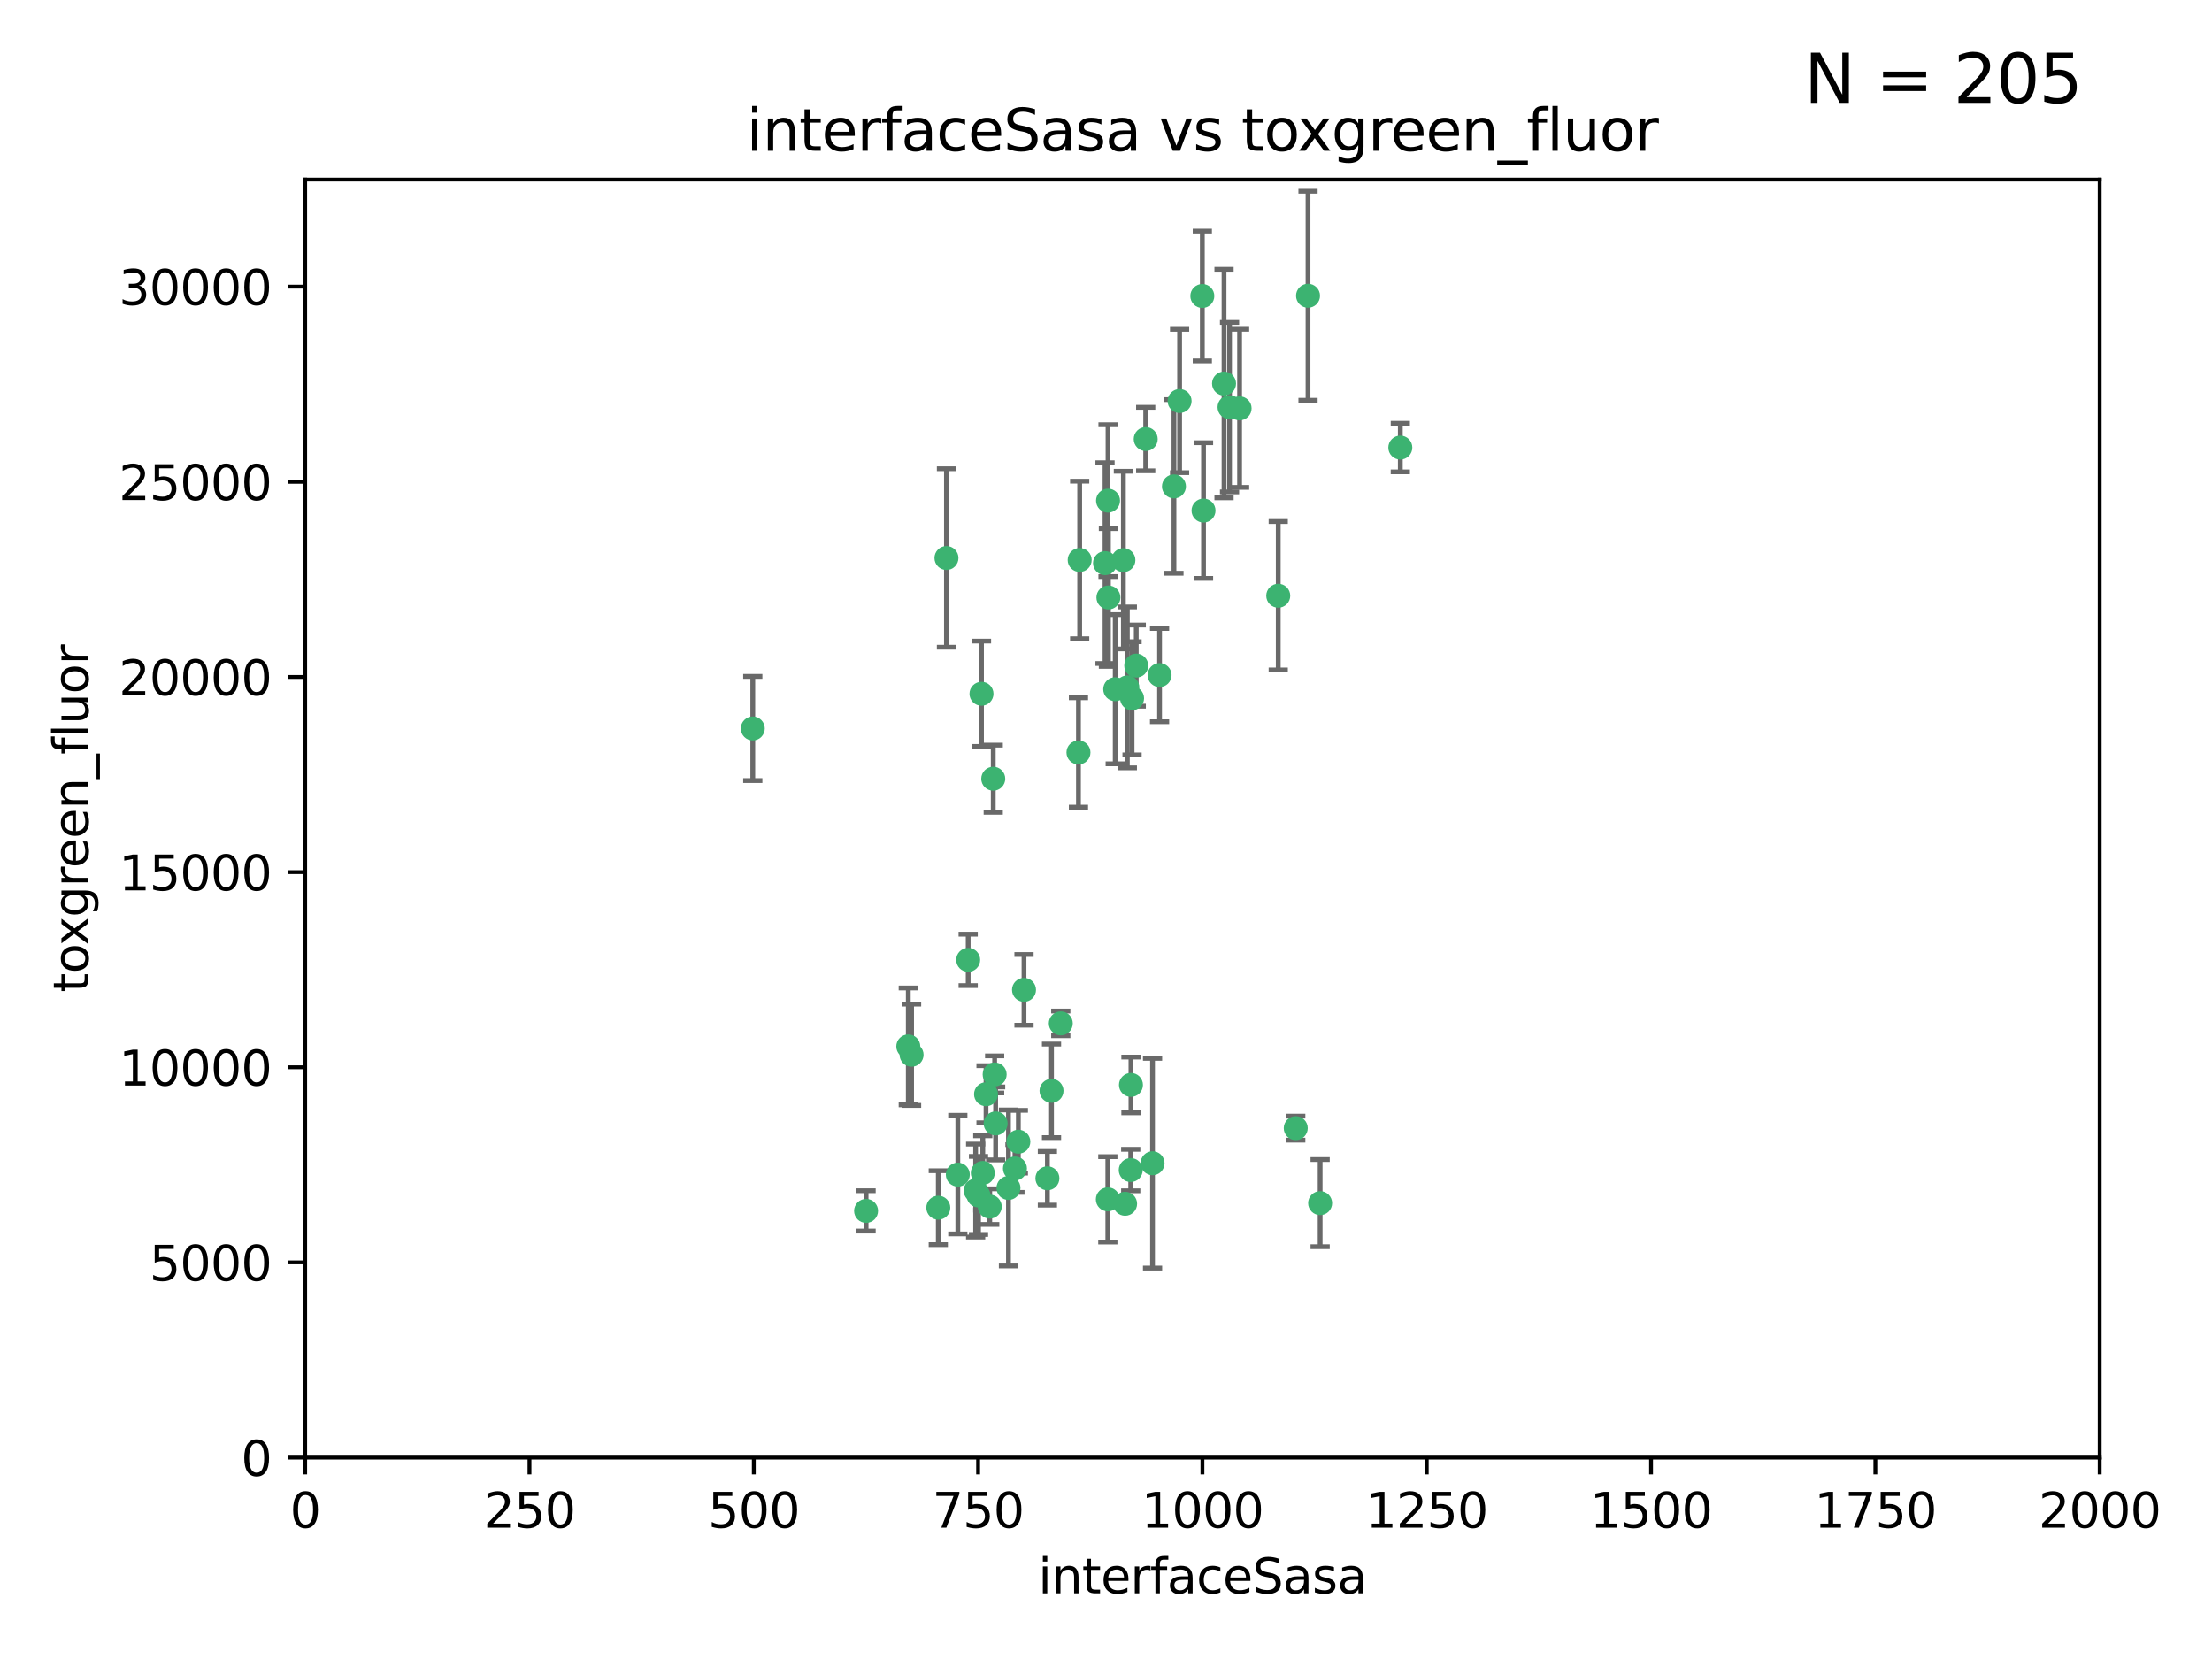 <?xml version="1.0" encoding="utf-8" standalone="no"?>
<!DOCTYPE svg PUBLIC "-//W3C//DTD SVG 1.1//EN"
  "http://www.w3.org/Graphics/SVG/1.1/DTD/svg11.dtd">
<svg xmlns:xlink="http://www.w3.org/1999/xlink" width="460.8pt" height="345.6pt" viewBox="0 0 460.8 345.6" xmlns="http://www.w3.org/2000/svg" version="1.1">
 <defs>
  <style type="text/css">*{stroke-linejoin: round; stroke-linecap: butt}</style>
 </defs>
 <g id="figure_1">
  <g id="patch_1">
   <path d="M 0 345.6 
L 460.8 345.6 
L 460.8 0 
L 0 0 
z
" style="fill: #ffffff"/>
  </g>
  <g id="axes_1">
   <g id="patch_2">
    <path d="M 63.571 303.64 
L 437.4 303.64 
L 437.4 37.411 
L 63.571 37.411 
z
" style="fill: #ffffff"/>
   </g>
   <g id="PathCollection_1">
    <defs>
     <path id="m109d648f30" d="M 0 1.118 
C 0.297 1.118 0.581 1 0.791 0.791 
C 1 0.581 1.118 0.297 1.118 0 
C 1.118 -0.297 1 -0.581 0.791 -0.791 
C 0.581 -1 0.297 -1.118 0 -1.118 
C -0.297 -1.118 -0.581 -1 -0.791 -0.791 
C -1 -0.581 -1.118 -0.297 -1.118 0 
C -1.118 0.297 -1 0.581 -0.791 0.791 
C -0.581 1 -0.297 1.118 0 1.118 
z
" style="stroke: #3cb371"/>
    </defs>
    <g clip-path="url(#p0782afa42f)">
     <use xlink:href="#m109d648f30" x="272.484" y="61.614" style="fill: #3cb371; stroke: #3cb371"/>
     <use xlink:href="#m109d648f30" x="266.28" y="124.1" style="fill: #3cb371; stroke: #3cb371"/>
     <use xlink:href="#m109d648f30" x="250.716" y="106.358" style="fill: #3cb371; stroke: #3cb371"/>
     <use xlink:href="#m109d648f30" x="254.987" y="79.9" style="fill: #3cb371; stroke: #3cb371"/>
     <use xlink:href="#m109d648f30" x="258.229" y="85.062" style="fill: #3cb371; stroke: #3cb371"/>
     <use xlink:href="#m109d648f30" x="241.557" y="140.634" style="fill: #3cb371; stroke: #3cb371"/>
     <use xlink:href="#m109d648f30" x="230.194" y="117.306" style="fill: #3cb371; stroke: #3cb371"/>
     <use xlink:href="#m109d648f30" x="244.553" y="101.33" style="fill: #3cb371; stroke: #3cb371"/>
     <use xlink:href="#m109d648f30" x="232.318" y="143.574" style="fill: #3cb371; stroke: #3cb371"/>
     <use xlink:href="#m109d648f30" x="256.134" y="84.817" style="fill: #3cb371; stroke: #3cb371"/>
     <use xlink:href="#m109d648f30" x="234.02" y="116.682" style="fill: #3cb371; stroke: #3cb371"/>
     <use xlink:href="#m109d648f30" x="238.669" y="91.463" style="fill: #3cb371; stroke: #3cb371"/>
     <use xlink:href="#m109d648f30" x="245.731" y="83.54" style="fill: #3cb371; stroke: #3cb371"/>
     <use xlink:href="#m109d648f30" x="269.927" y="235.012" style="fill: #3cb371; stroke: #3cb371"/>
     <use xlink:href="#m109d648f30" x="240.095" y="242.324" style="fill: #3cb371; stroke: #3cb371"/>
     <use xlink:href="#m109d648f30" x="291.711" y="93.237" style="fill: #3cb371; stroke: #3cb371"/>
     <use xlink:href="#m109d648f30" x="224.916" y="116.65" style="fill: #3cb371; stroke: #3cb371"/>
     <use xlink:href="#m109d648f30" x="250.465" y="61.664" style="fill: #3cb371; stroke: #3cb371"/>
     <use xlink:href="#m109d648f30" x="204.462" y="144.527" style="fill: #3cb371; stroke: #3cb371"/>
     <use xlink:href="#m109d648f30" x="201.688" y="199.958" style="fill: #3cb371; stroke: #3cb371"/>
     <use xlink:href="#m109d648f30" x="204.731" y="244.349" style="fill: #3cb371; stroke: #3cb371"/>
     <use xlink:href="#m109d648f30" x="230.822" y="104.293" style="fill: #3cb371; stroke: #3cb371"/>
     <use xlink:href="#m109d648f30" x="224.662" y="156.754" style="fill: #3cb371; stroke: #3cb371"/>
     <use xlink:href="#m109d648f30" x="275.007" y="250.635" style="fill: #3cb371; stroke: #3cb371"/>
     <use xlink:href="#m109d648f30" x="236.699" y="138.657" style="fill: #3cb371; stroke: #3cb371"/>
     <use xlink:href="#m109d648f30" x="230.901" y="124.464" style="fill: #3cb371; stroke: #3cb371"/>
     <use xlink:href="#m109d648f30" x="234.375" y="250.767" style="fill: #3cb371; stroke: #3cb371"/>
     <use xlink:href="#m109d648f30" x="212.14" y="237.838" style="fill: #3cb371; stroke: #3cb371"/>
     <use xlink:href="#m109d648f30" x="206.91" y="162.223" style="fill: #3cb371; stroke: #3cb371"/>
     <use xlink:href="#m109d648f30" x="235.596" y="226.007" style="fill: #3cb371; stroke: #3cb371"/>
     <use xlink:href="#m109d648f30" x="230.779" y="249.848" style="fill: #3cb371; stroke: #3cb371"/>
     <use xlink:href="#m109d648f30" x="210.08" y="247.472" style="fill: #3cb371; stroke: #3cb371"/>
     <use xlink:href="#m109d648f30" x="203.841" y="249.032" style="fill: #3cb371; stroke: #3cb371"/>
     <use xlink:href="#m109d648f30" x="189.211" y="217.987" style="fill: #3cb371; stroke: #3cb371"/>
     <use xlink:href="#m109d648f30" x="203.241" y="248.016" style="fill: #3cb371; stroke: #3cb371"/>
     <use xlink:href="#m109d648f30" x="219.05" y="227.238" style="fill: #3cb371; stroke: #3cb371"/>
     <use xlink:href="#m109d648f30" x="195.462" y="251.584" style="fill: #3cb371; stroke: #3cb371"/>
     <use xlink:href="#m109d648f30" x="206.181" y="251.36" style="fill: #3cb371; stroke: #3cb371"/>
     <use xlink:href="#m109d648f30" x="220.981" y="213.19" style="fill: #3cb371; stroke: #3cb371"/>
     <use xlink:href="#m109d648f30" x="213.318" y="206.203" style="fill: #3cb371; stroke: #3cb371"/>
     <use xlink:href="#m109d648f30" x="235.826" y="145.468" style="fill: #3cb371; stroke: #3cb371"/>
     <use xlink:href="#m109d648f30" x="218.192" y="245.459" style="fill: #3cb371; stroke: #3cb371"/>
     <use xlink:href="#m109d648f30" x="189.899" y="219.726" style="fill: #3cb371; stroke: #3cb371"/>
     <use xlink:href="#m109d648f30" x="180.421" y="252.249" style="fill: #3cb371; stroke: #3cb371"/>
     <use xlink:href="#m109d648f30" x="205.407" y="227.947" style="fill: #3cb371; stroke: #3cb371"/>
     <use xlink:href="#m109d648f30" x="234.846" y="143.2" style="fill: #3cb371; stroke: #3cb371"/>
     <use xlink:href="#m109d648f30" x="197.163" y="116.24" style="fill: #3cb371; stroke: #3cb371"/>
     <use xlink:href="#m109d648f30" x="211.432" y="243.416" style="fill: #3cb371; stroke: #3cb371"/>
     <use xlink:href="#m109d648f30" x="199.529" y="244.691" style="fill: #3cb371; stroke: #3cb371"/>
     <use xlink:href="#m109d648f30" x="235.549" y="243.742" style="fill: #3cb371; stroke: #3cb371"/>
     <use xlink:href="#m109d648f30" x="207.406" y="234.031" style="fill: #3cb371; stroke: #3cb371"/>
     <use xlink:href="#m109d648f30" x="207.202" y="223.827" style="fill: #3cb371; stroke: #3cb371"/>
     <use xlink:href="#m109d648f30" x="156.817" y="151.755" style="fill: #3cb371; stroke: #3cb371"/>
    </g>
   </g>
   <g id="matplotlib.axis_1">
    <g id="xtick_1">
     <g id="line2d_1">
      <defs>
       <path id="mf48be764f0" d="M 0 0 
L 0 3.5 
" style="stroke: #000000; stroke-width: 0.8"/>
      </defs>
      <g>
       <use xlink:href="#mf48be764f0" x="63.571" y="303.64" style="stroke: #000000; stroke-width: 0.8"/>
      </g>
     </g>
     <g id="text_1">
      <!-- 0 -->
      <g transform="translate(60.39 318.238)scale(0.1 -0.1)">
       <defs>
        <path id="DejaVuSans-30" d="M 2034 4250 
Q 1547 4250 1301 3770 
Q 1056 3291 1056 2328 
Q 1056 1369 1301 889 
Q 1547 409 2034 409 
Q 2525 409 2770 889 
Q 3016 1369 3016 2328 
Q 3016 3291 2770 3770 
Q 2525 4250 2034 4250 
z
M 2034 4750 
Q 2819 4750 3233 4129 
Q 3647 3509 3647 2328 
Q 3647 1150 3233 529 
Q 2819 -91 2034 -91 
Q 1250 -91 836 529 
Q 422 1150 422 2328 
Q 422 3509 836 4129 
Q 1250 4750 2034 4750 
z
" transform="scale(0.016)"/>
       </defs>
       <use xlink:href="#DejaVuSans-30"/>
      </g>
     </g>
    </g>
    <g id="xtick_2">
     <g id="line2d_2">
      <g>
       <use xlink:href="#mf48be764f0" x="110.3" y="303.64" style="stroke: #000000; stroke-width: 0.8"/>
      </g>
     </g>
     <g id="text_2">
      <!-- 250 -->
      <g transform="translate(100.756 318.238)scale(0.1 -0.1)">
       <defs>
        <path id="DejaVuSans-32" d="M 1228 531 
L 3431 531 
L 3431 0 
L 469 0 
L 469 531 
Q 828 903 1448 1529 
Q 2069 2156 2228 2338 
Q 2531 2678 2651 2914 
Q 2772 3150 2772 3378 
Q 2772 3750 2511 3984 
Q 2250 4219 1831 4219 
Q 1534 4219 1204 4116 
Q 875 4013 500 3803 
L 500 4441 
Q 881 4594 1212 4672 
Q 1544 4750 1819 4750 
Q 2544 4750 2975 4387 
Q 3406 4025 3406 3419 
Q 3406 3131 3298 2873 
Q 3191 2616 2906 2266 
Q 2828 2175 2409 1742 
Q 1991 1309 1228 531 
z
" transform="scale(0.016)"/>
        <path id="DejaVuSans-35" d="M 691 4666 
L 3169 4666 
L 3169 4134 
L 1269 4134 
L 1269 2991 
Q 1406 3038 1543 3061 
Q 1681 3084 1819 3084 
Q 2600 3084 3056 2656 
Q 3513 2228 3513 1497 
Q 3513 744 3044 326 
Q 2575 -91 1722 -91 
Q 1428 -91 1123 -41 
Q 819 9 494 109 
L 494 744 
Q 775 591 1075 516 
Q 1375 441 1709 441 
Q 2250 441 2565 725 
Q 2881 1009 2881 1497 
Q 2881 1984 2565 2268 
Q 2250 2553 1709 2553 
Q 1456 2553 1204 2497 
Q 953 2441 691 2322 
L 691 4666 
z
" transform="scale(0.016)"/>
       </defs>
       <use xlink:href="#DejaVuSans-32"/>
       <use xlink:href="#DejaVuSans-35" x="63.623"/>
       <use xlink:href="#DejaVuSans-30" x="127.246"/>
      </g>
     </g>
    </g>
    <g id="xtick_3">
     <g id="line2d_3">
      <g>
       <use xlink:href="#mf48be764f0" x="157.028" y="303.64" style="stroke: #000000; stroke-width: 0.8"/>
      </g>
     </g>
     <g id="text_3">
      <!-- 500 -->
      <g transform="translate(147.485 318.238)scale(0.1 -0.1)">
       <use xlink:href="#DejaVuSans-35"/>
       <use xlink:href="#DejaVuSans-30" x="63.623"/>
       <use xlink:href="#DejaVuSans-30" x="127.246"/>
      </g>
     </g>
    </g>
    <g id="xtick_4">
     <g id="line2d_4">
      <g>
       <use xlink:href="#mf48be764f0" x="203.757" y="303.64" style="stroke: #000000; stroke-width: 0.8"/>
      </g>
     </g>
     <g id="text_4">
      <!-- 750 -->
      <g transform="translate(194.213 318.238)scale(0.1 -0.1)">
       <defs>
        <path id="DejaVuSans-37" d="M 525 4666 
L 3525 4666 
L 3525 4397 
L 1831 0 
L 1172 0 
L 2766 4134 
L 525 4134 
L 525 4666 
z
" transform="scale(0.016)"/>
       </defs>
       <use xlink:href="#DejaVuSans-37"/>
       <use xlink:href="#DejaVuSans-35" x="63.623"/>
       <use xlink:href="#DejaVuSans-30" x="127.246"/>
      </g>
     </g>
    </g>
    <g id="xtick_5">
     <g id="line2d_5">
      <g>
       <use xlink:href="#mf48be764f0" x="250.486" y="303.64" style="stroke: #000000; stroke-width: 0.8"/>
      </g>
     </g>
     <g id="text_5">
      <!-- 1000 -->
      <g transform="translate(237.761 318.238)scale(0.1 -0.1)">
       <defs>
        <path id="DejaVuSans-31" d="M 794 531 
L 1825 531 
L 1825 4091 
L 703 3866 
L 703 4441 
L 1819 4666 
L 2450 4666 
L 2450 531 
L 3481 531 
L 3481 0 
L 794 0 
L 794 531 
z
" transform="scale(0.016)"/>
       </defs>
       <use xlink:href="#DejaVuSans-31"/>
       <use xlink:href="#DejaVuSans-30" x="63.623"/>
       <use xlink:href="#DejaVuSans-30" x="127.246"/>
       <use xlink:href="#DejaVuSans-30" x="190.869"/>
      </g>
     </g>
    </g>
    <g id="xtick_6">
     <g id="line2d_6">
      <g>
       <use xlink:href="#mf48be764f0" x="297.214" y="303.64" style="stroke: #000000; stroke-width: 0.8"/>
      </g>
     </g>
     <g id="text_6">
      <!-- 1250 -->
      <g transform="translate(284.489 318.238)scale(0.1 -0.1)">
       <use xlink:href="#DejaVuSans-31"/>
       <use xlink:href="#DejaVuSans-32" x="63.623"/>
       <use xlink:href="#DejaVuSans-35" x="127.246"/>
       <use xlink:href="#DejaVuSans-30" x="190.869"/>
      </g>
     </g>
    </g>
    <g id="xtick_7">
     <g id="line2d_7">
      <g>
       <use xlink:href="#mf48be764f0" x="343.943" y="303.64" style="stroke: #000000; stroke-width: 0.8"/>
      </g>
     </g>
     <g id="text_7">
      <!-- 1500 -->
      <g transform="translate(331.218 318.238)scale(0.1 -0.1)">
       <use xlink:href="#DejaVuSans-31"/>
       <use xlink:href="#DejaVuSans-35" x="63.623"/>
       <use xlink:href="#DejaVuSans-30" x="127.246"/>
       <use xlink:href="#DejaVuSans-30" x="190.869"/>
      </g>
     </g>
    </g>
    <g id="xtick_8">
     <g id="line2d_8">
      <g>
       <use xlink:href="#mf48be764f0" x="390.671" y="303.64" style="stroke: #000000; stroke-width: 0.8"/>
      </g>
     </g>
     <g id="text_8">
      <!-- 1750 -->
      <g transform="translate(377.946 318.238)scale(0.1 -0.1)">
       <use xlink:href="#DejaVuSans-31"/>
       <use xlink:href="#DejaVuSans-37" x="63.623"/>
       <use xlink:href="#DejaVuSans-35" x="127.246"/>
       <use xlink:href="#DejaVuSans-30" x="190.869"/>
      </g>
     </g>
    </g>
    <g id="xtick_9">
     <g id="line2d_9">
      <g>
       <use xlink:href="#mf48be764f0" x="437.4" y="303.64" style="stroke: #000000; stroke-width: 0.8"/>
      </g>
     </g>
     <g id="text_9">
      <!-- 2000 -->
      <g transform="translate(424.675 318.238)scale(0.1 -0.1)">
       <use xlink:href="#DejaVuSans-32"/>
       <use xlink:href="#DejaVuSans-30" x="63.623"/>
       <use xlink:href="#DejaVuSans-30" x="127.246"/>
       <use xlink:href="#DejaVuSans-30" x="190.869"/>
      </g>
     </g>
    </g>
    <g id="text_10">
     <!-- interfaceSasa -->
     <g transform="translate(216.279 331.917)scale(0.1 -0.1)">
      <defs>
       <path id="DejaVuSans-69" d="M 603 3500 
L 1178 3500 
L 1178 0 
L 603 0 
L 603 3500 
z
M 603 4863 
L 1178 4863 
L 1178 4134 
L 603 4134 
L 603 4863 
z
" transform="scale(0.016)"/>
       <path id="DejaVuSans-6e" d="M 3513 2113 
L 3513 0 
L 2938 0 
L 2938 2094 
Q 2938 2591 2744 2837 
Q 2550 3084 2163 3084 
Q 1697 3084 1428 2787 
Q 1159 2491 1159 1978 
L 1159 0 
L 581 0 
L 581 3500 
L 1159 3500 
L 1159 2956 
Q 1366 3272 1645 3428 
Q 1925 3584 2291 3584 
Q 2894 3584 3203 3211 
Q 3513 2838 3513 2113 
z
" transform="scale(0.016)"/>
       <path id="DejaVuSans-74" d="M 1172 4494 
L 1172 3500 
L 2356 3500 
L 2356 3053 
L 1172 3053 
L 1172 1153 
Q 1172 725 1289 603 
Q 1406 481 1766 481 
L 2356 481 
L 2356 0 
L 1766 0 
Q 1100 0 847 248 
Q 594 497 594 1153 
L 594 3053 
L 172 3053 
L 172 3500 
L 594 3500 
L 594 4494 
L 1172 4494 
z
" transform="scale(0.016)"/>
       <path id="DejaVuSans-65" d="M 3597 1894 
L 3597 1613 
L 953 1613 
Q 991 1019 1311 708 
Q 1631 397 2203 397 
Q 2534 397 2845 478 
Q 3156 559 3463 722 
L 3463 178 
Q 3153 47 2828 -22 
Q 2503 -91 2169 -91 
Q 1331 -91 842 396 
Q 353 884 353 1716 
Q 353 2575 817 3079 
Q 1281 3584 2069 3584 
Q 2775 3584 3186 3129 
Q 3597 2675 3597 1894 
z
M 3022 2063 
Q 3016 2534 2758 2815 
Q 2500 3097 2075 3097 
Q 1594 3097 1305 2825 
Q 1016 2553 972 2059 
L 3022 2063 
z
" transform="scale(0.016)"/>
       <path id="DejaVuSans-72" d="M 2631 2963 
Q 2534 3019 2420 3045 
Q 2306 3072 2169 3072 
Q 1681 3072 1420 2755 
Q 1159 2438 1159 1844 
L 1159 0 
L 581 0 
L 581 3500 
L 1159 3500 
L 1159 2956 
Q 1341 3275 1631 3429 
Q 1922 3584 2338 3584 
Q 2397 3584 2469 3576 
Q 2541 3569 2628 3553 
L 2631 2963 
z
" transform="scale(0.016)"/>
       <path id="DejaVuSans-66" d="M 2375 4863 
L 2375 4384 
L 1825 4384 
Q 1516 4384 1395 4259 
Q 1275 4134 1275 3809 
L 1275 3500 
L 2222 3500 
L 2222 3053 
L 1275 3053 
L 1275 0 
L 697 0 
L 697 3053 
L 147 3053 
L 147 3500 
L 697 3500 
L 697 3744 
Q 697 4328 969 4595 
Q 1241 4863 1831 4863 
L 2375 4863 
z
" transform="scale(0.016)"/>
       <path id="DejaVuSans-61" d="M 2194 1759 
Q 1497 1759 1228 1600 
Q 959 1441 959 1056 
Q 959 750 1161 570 
Q 1363 391 1709 391 
Q 2188 391 2477 730 
Q 2766 1069 2766 1631 
L 2766 1759 
L 2194 1759 
z
M 3341 1997 
L 3341 0 
L 2766 0 
L 2766 531 
Q 2569 213 2275 61 
Q 1981 -91 1556 -91 
Q 1019 -91 701 211 
Q 384 513 384 1019 
Q 384 1609 779 1909 
Q 1175 2209 1959 2209 
L 2766 2209 
L 2766 2266 
Q 2766 2663 2505 2880 
Q 2244 3097 1772 3097 
Q 1472 3097 1187 3025 
Q 903 2953 641 2809 
L 641 3341 
Q 956 3463 1253 3523 
Q 1550 3584 1831 3584 
Q 2591 3584 2966 3190 
Q 3341 2797 3341 1997 
z
" transform="scale(0.016)"/>
       <path id="DejaVuSans-63" d="M 3122 3366 
L 3122 2828 
Q 2878 2963 2633 3030 
Q 2388 3097 2138 3097 
Q 1578 3097 1268 2742 
Q 959 2388 959 1747 
Q 959 1106 1268 751 
Q 1578 397 2138 397 
Q 2388 397 2633 464 
Q 2878 531 3122 666 
L 3122 134 
Q 2881 22 2623 -34 
Q 2366 -91 2075 -91 
Q 1284 -91 818 406 
Q 353 903 353 1747 
Q 353 2603 823 3093 
Q 1294 3584 2113 3584 
Q 2378 3584 2631 3529 
Q 2884 3475 3122 3366 
z
" transform="scale(0.016)"/>
       <path id="DejaVuSans-53" d="M 3425 4513 
L 3425 3897 
Q 3066 4069 2747 4153 
Q 2428 4238 2131 4238 
Q 1616 4238 1336 4038 
Q 1056 3838 1056 3469 
Q 1056 3159 1242 3001 
Q 1428 2844 1947 2747 
L 2328 2669 
Q 3034 2534 3370 2195 
Q 3706 1856 3706 1288 
Q 3706 609 3251 259 
Q 2797 -91 1919 -91 
Q 1588 -91 1214 -16 
Q 841 59 441 206 
L 441 856 
Q 825 641 1194 531 
Q 1563 422 1919 422 
Q 2459 422 2753 634 
Q 3047 847 3047 1241 
Q 3047 1584 2836 1778 
Q 2625 1972 2144 2069 
L 1759 2144 
Q 1053 2284 737 2584 
Q 422 2884 422 3419 
Q 422 4038 858 4394 
Q 1294 4750 2059 4750 
Q 2388 4750 2728 4690 
Q 3069 4631 3425 4513 
z
" transform="scale(0.016)"/>
       <path id="DejaVuSans-73" d="M 2834 3397 
L 2834 2853 
Q 2591 2978 2328 3040 
Q 2066 3103 1784 3103 
Q 1356 3103 1142 2972 
Q 928 2841 928 2578 
Q 928 2378 1081 2264 
Q 1234 2150 1697 2047 
L 1894 2003 
Q 2506 1872 2764 1633 
Q 3022 1394 3022 966 
Q 3022 478 2636 193 
Q 2250 -91 1575 -91 
Q 1294 -91 989 -36 
Q 684 19 347 128 
L 347 722 
Q 666 556 975 473 
Q 1284 391 1588 391 
Q 1994 391 2212 530 
Q 2431 669 2431 922 
Q 2431 1156 2273 1281 
Q 2116 1406 1581 1522 
L 1381 1569 
Q 847 1681 609 1914 
Q 372 2147 372 2553 
Q 372 3047 722 3315 
Q 1072 3584 1716 3584 
Q 2034 3584 2315 3537 
Q 2597 3491 2834 3397 
z
" transform="scale(0.016)"/>
      </defs>
      <use xlink:href="#DejaVuSans-69"/>
      <use xlink:href="#DejaVuSans-6e" x="27.783"/>
      <use xlink:href="#DejaVuSans-74" x="91.162"/>
      <use xlink:href="#DejaVuSans-65" x="130.371"/>
      <use xlink:href="#DejaVuSans-72" x="191.895"/>
      <use xlink:href="#DejaVuSans-66" x="233.008"/>
      <use xlink:href="#DejaVuSans-61" x="268.213"/>
      <use xlink:href="#DejaVuSans-63" x="329.492"/>
      <use xlink:href="#DejaVuSans-65" x="384.473"/>
      <use xlink:href="#DejaVuSans-53" x="445.996"/>
      <use xlink:href="#DejaVuSans-61" x="509.473"/>
      <use xlink:href="#DejaVuSans-73" x="570.752"/>
      <use xlink:href="#DejaVuSans-61" x="622.852"/>
     </g>
    </g>
   </g>
   <g id="matplotlib.axis_2">
    <g id="ytick_1">
     <g id="line2d_10">
      <defs>
       <path id="m4066aa0c79" d="M 0 0 
L -3.5 0 
" style="stroke: #000000; stroke-width: 0.8"/>
      </defs>
      <g>
       <use xlink:href="#m4066aa0c79" x="63.571" y="303.64" style="stroke: #000000; stroke-width: 0.8"/>
      </g>
     </g>
     <g id="text_11">
      <!-- 0 -->
      <g transform="translate(50.209 307.439)scale(0.1 -0.1)">
       <use xlink:href="#DejaVuSans-30"/>
      </g>
     </g>
    </g>
    <g id="ytick_2">
     <g id="line2d_11">
      <g>
       <use xlink:href="#m4066aa0c79" x="63.571" y="262.986" style="stroke: #000000; stroke-width: 0.8"/>
      </g>
     </g>
     <g id="text_12">
      <!-- 5000 -->
      <g transform="translate(31.121 266.786)scale(0.1 -0.1)">
       <use xlink:href="#DejaVuSans-35"/>
       <use xlink:href="#DejaVuSans-30" x="63.623"/>
       <use xlink:href="#DejaVuSans-30" x="127.246"/>
       <use xlink:href="#DejaVuSans-30" x="190.869"/>
      </g>
     </g>
    </g>
    <g id="ytick_3">
     <g id="line2d_12">
      <g>
       <use xlink:href="#m4066aa0c79" x="63.571" y="222.333" style="stroke: #000000; stroke-width: 0.8"/>
      </g>
     </g>
     <g id="text_13">
      <!-- 10000 -->
      <g transform="translate(24.759 226.132)scale(0.1 -0.1)">
       <use xlink:href="#DejaVuSans-31"/>
       <use xlink:href="#DejaVuSans-30" x="63.623"/>
       <use xlink:href="#DejaVuSans-30" x="127.246"/>
       <use xlink:href="#DejaVuSans-30" x="190.869"/>
       <use xlink:href="#DejaVuSans-30" x="254.492"/>
      </g>
     </g>
    </g>
    <g id="ytick_4">
     <g id="line2d_13">
      <g>
       <use xlink:href="#m4066aa0c79" x="63.571" y="181.679" style="stroke: #000000; stroke-width: 0.8"/>
      </g>
     </g>
     <g id="text_14">
      <!-- 15000 -->
      <g transform="translate(24.759 185.478)scale(0.1 -0.1)">
       <use xlink:href="#DejaVuSans-31"/>
       <use xlink:href="#DejaVuSans-35" x="63.623"/>
       <use xlink:href="#DejaVuSans-30" x="127.246"/>
       <use xlink:href="#DejaVuSans-30" x="190.869"/>
       <use xlink:href="#DejaVuSans-30" x="254.492"/>
      </g>
     </g>
    </g>
    <g id="ytick_5">
     <g id="line2d_14">
      <g>
       <use xlink:href="#m4066aa0c79" x="63.571" y="141.026" style="stroke: #000000; stroke-width: 0.8"/>
      </g>
     </g>
     <g id="text_15">
      <!-- 20000 -->
      <g transform="translate(24.759 144.825)scale(0.1 -0.1)">
       <use xlink:href="#DejaVuSans-32"/>
       <use xlink:href="#DejaVuSans-30" x="63.623"/>
       <use xlink:href="#DejaVuSans-30" x="127.246"/>
       <use xlink:href="#DejaVuSans-30" x="190.869"/>
       <use xlink:href="#DejaVuSans-30" x="254.492"/>
      </g>
     </g>
    </g>
    <g id="ytick_6">
     <g id="line2d_15">
      <g>
       <use xlink:href="#m4066aa0c79" x="63.571" y="100.372" style="stroke: #000000; stroke-width: 0.8"/>
      </g>
     </g>
     <g id="text_16">
      <!-- 25000 -->
      <g transform="translate(24.759 104.171)scale(0.1 -0.1)">
       <use xlink:href="#DejaVuSans-32"/>
       <use xlink:href="#DejaVuSans-35" x="63.623"/>
       <use xlink:href="#DejaVuSans-30" x="127.246"/>
       <use xlink:href="#DejaVuSans-30" x="190.869"/>
       <use xlink:href="#DejaVuSans-30" x="254.492"/>
      </g>
     </g>
    </g>
    <g id="ytick_7">
     <g id="line2d_16">
      <g>
       <use xlink:href="#m4066aa0c79" x="63.571" y="59.718" style="stroke: #000000; stroke-width: 0.8"/>
      </g>
     </g>
     <g id="text_17">
      <!-- 30000 -->
      <g transform="translate(24.759 63.518)scale(0.1 -0.1)">
       <defs>
        <path id="DejaVuSans-33" d="M 2597 2516 
Q 3050 2419 3304 2112 
Q 3559 1806 3559 1356 
Q 3559 666 3084 287 
Q 2609 -91 1734 -91 
Q 1441 -91 1130 -33 
Q 819 25 488 141 
L 488 750 
Q 750 597 1062 519 
Q 1375 441 1716 441 
Q 2309 441 2620 675 
Q 2931 909 2931 1356 
Q 2931 1769 2642 2001 
Q 2353 2234 1838 2234 
L 1294 2234 
L 1294 2753 
L 1863 2753 
Q 2328 2753 2575 2939 
Q 2822 3125 2822 3475 
Q 2822 3834 2567 4026 
Q 2313 4219 1838 4219 
Q 1578 4219 1281 4162 
Q 984 4106 628 3988 
L 628 4550 
Q 988 4650 1302 4700 
Q 1616 4750 1894 4750 
Q 2613 4750 3031 4423 
Q 3450 4097 3450 3541 
Q 3450 3153 3228 2886 
Q 3006 2619 2597 2516 
z
" transform="scale(0.016)"/>
       </defs>
       <use xlink:href="#DejaVuSans-33"/>
       <use xlink:href="#DejaVuSans-30" x="63.623"/>
       <use xlink:href="#DejaVuSans-30" x="127.246"/>
       <use xlink:href="#DejaVuSans-30" x="190.869"/>
       <use xlink:href="#DejaVuSans-30" x="254.492"/>
      </g>
     </g>
    </g>
    <g id="text_18">
     <!-- toxgreen_fluor -->
     <g transform="translate(18.401 206.72)rotate(-90)scale(0.1 -0.1)">
      <defs>
       <path id="DejaVuSans-6f" d="M 1959 3097 
Q 1497 3097 1228 2736 
Q 959 2375 959 1747 
Q 959 1119 1226 758 
Q 1494 397 1959 397 
Q 2419 397 2687 759 
Q 2956 1122 2956 1747 
Q 2956 2369 2687 2733 
Q 2419 3097 1959 3097 
z
M 1959 3584 
Q 2709 3584 3137 3096 
Q 3566 2609 3566 1747 
Q 3566 888 3137 398 
Q 2709 -91 1959 -91 
Q 1206 -91 779 398 
Q 353 888 353 1747 
Q 353 2609 779 3096 
Q 1206 3584 1959 3584 
z
" transform="scale(0.016)"/>
       <path id="DejaVuSans-78" d="M 3513 3500 
L 2247 1797 
L 3578 0 
L 2900 0 
L 1881 1375 
L 863 0 
L 184 0 
L 1544 1831 
L 300 3500 
L 978 3500 
L 1906 2253 
L 2834 3500 
L 3513 3500 
z
" transform="scale(0.016)"/>
       <path id="DejaVuSans-67" d="M 2906 1791 
Q 2906 2416 2648 2759 
Q 2391 3103 1925 3103 
Q 1463 3103 1205 2759 
Q 947 2416 947 1791 
Q 947 1169 1205 825 
Q 1463 481 1925 481 
Q 2391 481 2648 825 
Q 2906 1169 2906 1791 
z
M 3481 434 
Q 3481 -459 3084 -895 
Q 2688 -1331 1869 -1331 
Q 1566 -1331 1297 -1286 
Q 1028 -1241 775 -1147 
L 775 -588 
Q 1028 -725 1275 -790 
Q 1522 -856 1778 -856 
Q 2344 -856 2625 -561 
Q 2906 -266 2906 331 
L 2906 616 
Q 2728 306 2450 153 
Q 2172 0 1784 0 
Q 1141 0 747 490 
Q 353 981 353 1791 
Q 353 2603 747 3093 
Q 1141 3584 1784 3584 
Q 2172 3584 2450 3431 
Q 2728 3278 2906 2969 
L 2906 3500 
L 3481 3500 
L 3481 434 
z
" transform="scale(0.016)"/>
       <path id="DejaVuSans-5f" d="M 3263 -1063 
L 3263 -1509 
L -63 -1509 
L -63 -1063 
L 3263 -1063 
z
" transform="scale(0.016)"/>
       <path id="DejaVuSans-6c" d="M 603 4863 
L 1178 4863 
L 1178 0 
L 603 0 
L 603 4863 
z
" transform="scale(0.016)"/>
       <path id="DejaVuSans-75" d="M 544 1381 
L 544 3500 
L 1119 3500 
L 1119 1403 
Q 1119 906 1312 657 
Q 1506 409 1894 409 
Q 2359 409 2629 706 
Q 2900 1003 2900 1516 
L 2900 3500 
L 3475 3500 
L 3475 0 
L 2900 0 
L 2900 538 
Q 2691 219 2414 64 
Q 2138 -91 1772 -91 
Q 1169 -91 856 284 
Q 544 659 544 1381 
z
M 1991 3584 
L 1991 3584 
z
" transform="scale(0.016)"/>
      </defs>
      <use xlink:href="#DejaVuSans-74"/>
      <use xlink:href="#DejaVuSans-6f" x="39.209"/>
      <use xlink:href="#DejaVuSans-78" x="97.266"/>
      <use xlink:href="#DejaVuSans-67" x="156.445"/>
      <use xlink:href="#DejaVuSans-72" x="219.922"/>
      <use xlink:href="#DejaVuSans-65" x="258.785"/>
      <use xlink:href="#DejaVuSans-65" x="320.309"/>
      <use xlink:href="#DejaVuSans-6e" x="381.832"/>
      <use xlink:href="#DejaVuSans-5f" x="445.211"/>
      <use xlink:href="#DejaVuSans-66" x="495.211"/>
      <use xlink:href="#DejaVuSans-6c" x="530.416"/>
      <use xlink:href="#DejaVuSans-75" x="558.199"/>
      <use xlink:href="#DejaVuSans-6f" x="621.578"/>
      <use xlink:href="#DejaVuSans-72" x="682.76"/>
     </g>
    </g>
   </g>
   <g id="LineCollection_1">
    <path d="M 272.484 83.38 
L 272.484 39.848 
" clip-path="url(#p0782afa42f)" style="fill: none; stroke: #696969"/>
    <path d="M 266.28 139.562 
L 266.28 108.638 
" clip-path="url(#p0782afa42f)" style="fill: none; stroke: #696969"/>
    <path d="M 250.716 120.489 
L 250.716 92.227 
" clip-path="url(#p0782afa42f)" style="fill: none; stroke: #696969"/>
    <path d="M 254.987 103.698 
L 254.987 56.102 
" clip-path="url(#p0782afa42f)" style="fill: none; stroke: #696969"/>
    <path d="M 258.229 101.528 
L 258.229 68.595 
" clip-path="url(#p0782afa42f)" style="fill: none; stroke: #696969"/>
    <path d="M 241.557 150.349 
L 241.557 130.92 
" clip-path="url(#p0782afa42f)" style="fill: none; stroke: #696969"/>
    <path d="M 230.194 138.218 
L 230.194 96.393 
" clip-path="url(#p0782afa42f)" style="fill: none; stroke: #696969"/>
    <path d="M 244.553 119.415 
L 244.553 83.245 
" clip-path="url(#p0782afa42f)" style="fill: none; stroke: #696969"/>
    <path d="M 232.318 159.116 
L 232.318 128.031 
" clip-path="url(#p0782afa42f)" style="fill: none; stroke: #696969"/>
    <path d="M 256.134 102.476 
L 256.134 67.157 
" clip-path="url(#p0782afa42f)" style="fill: none; stroke: #696969"/>
    <path d="M 234.02 135.19 
L 234.02 98.175 
" clip-path="url(#p0782afa42f)" style="fill: none; stroke: #696969"/>
    <path d="M 238.669 98.075 
L 238.669 84.85 
" clip-path="url(#p0782afa42f)" style="fill: none; stroke: #696969"/>
    <path d="M 245.731 98.468 
L 245.731 68.613 
" clip-path="url(#p0782afa42f)" style="fill: none; stroke: #696969"/>
    <path d="M 269.927 237.516 
L 269.927 232.507 
" clip-path="url(#p0782afa42f)" style="fill: none; stroke: #696969"/>
    <path d="M 240.095 264.166 
L 240.095 220.481 
" clip-path="url(#p0782afa42f)" style="fill: none; stroke: #696969"/>
    <path d="M 291.711 98.3 
L 291.711 88.175 
" clip-path="url(#p0782afa42f)" style="fill: none; stroke: #696969"/>
    <path d="M 224.916 133.058 
L 224.916 100.243 
" clip-path="url(#p0782afa42f)" style="fill: none; stroke: #696969"/>
    <path d="M 250.465 75.185 
L 250.465 48.142 
" clip-path="url(#p0782afa42f)" style="fill: none; stroke: #696969"/>
    <path d="M 204.462 155.498 
L 204.462 133.556 
" clip-path="url(#p0782afa42f)" style="fill: none; stroke: #696969"/>
    <path d="M 201.688 205.31 
L 201.688 194.605 
" clip-path="url(#p0782afa42f)" style="fill: none; stroke: #696969"/>
    <path d="M 204.731 252.096 
L 204.731 236.603 
" clip-path="url(#p0782afa42f)" style="fill: none; stroke: #696969"/>
    <path d="M 230.822 120.111 
L 230.822 88.475 
" clip-path="url(#p0782afa42f)" style="fill: none; stroke: #696969"/>
    <path d="M 224.662 168.148 
L 224.662 145.359 
" clip-path="url(#p0782afa42f)" style="fill: none; stroke: #696969"/>
    <path d="M 275.007 259.717 
L 275.007 241.553 
" clip-path="url(#p0782afa42f)" style="fill: none; stroke: #696969"/>
    <path d="M 236.699 147.112 
L 236.699 130.202 
" clip-path="url(#p0782afa42f)" style="fill: none; stroke: #696969"/>
    <path d="M 230.901 138.816 
L 230.901 110.112 
" clip-path="url(#p0782afa42f)" style="fill: none; stroke: #696969"/>
    <path d="M 234.375 251.458 
L 234.375 250.077 
" clip-path="url(#p0782afa42f)" style="fill: none; stroke: #696969"/>
    <path d="M 212.14 244.374 
L 212.14 231.301 
" clip-path="url(#p0782afa42f)" style="fill: none; stroke: #696969"/>
    <path d="M 206.91 169.217 
L 206.91 155.229 
" clip-path="url(#p0782afa42f)" style="fill: none; stroke: #696969"/>
    <path d="M 235.596 231.811 
L 235.596 220.203 
" clip-path="url(#p0782afa42f)" style="fill: none; stroke: #696969"/>
    <path d="M 230.779 258.739 
L 230.779 240.957 
" clip-path="url(#p0782afa42f)" style="fill: none; stroke: #696969"/>
    <path d="M 210.08 263.721 
L 210.08 231.224 
" clip-path="url(#p0782afa42f)" style="fill: none; stroke: #696969"/>
    <path d="M 203.841 257.161 
L 203.841 240.903 
" clip-path="url(#p0782afa42f)" style="fill: none; stroke: #696969"/>
    <path d="M 189.211 230.162 
L 189.211 205.812 
" clip-path="url(#p0782afa42f)" style="fill: none; stroke: #696969"/>
    <path d="M 203.241 257.7 
L 203.241 238.331 
" clip-path="url(#p0782afa42f)" style="fill: none; stroke: #696969"/>
    <path d="M 219.05 236.979 
L 219.05 217.496 
" clip-path="url(#p0782afa42f)" style="fill: none; stroke: #696969"/>
    <path d="M 195.462 259.282 
L 195.462 243.886 
" clip-path="url(#p0782afa42f)" style="fill: none; stroke: #696969"/>
    <path d="M 206.181 255.066 
L 206.181 247.654 
" clip-path="url(#p0782afa42f)" style="fill: none; stroke: #696969"/>
    <path d="M 220.981 215.762 
L 220.981 210.618 
" clip-path="url(#p0782afa42f)" style="fill: none; stroke: #696969"/>
    <path d="M 213.318 213.569 
L 213.318 198.836 
" clip-path="url(#p0782afa42f)" style="fill: none; stroke: #696969"/>
    <path d="M 235.826 157.254 
L 235.826 133.683 
" clip-path="url(#p0782afa42f)" style="fill: none; stroke: #696969"/>
    <path d="M 218.192 251.049 
L 218.192 239.868 
" clip-path="url(#p0782afa42f)" style="fill: none; stroke: #696969"/>
    <path d="M 189.899 230.277 
L 189.899 209.176 
" clip-path="url(#p0782afa42f)" style="fill: none; stroke: #696969"/>
    <path d="M 180.421 256.451 
L 180.421 248.048 
" clip-path="url(#p0782afa42f)" style="fill: none; stroke: #696969"/>
    <path d="M 205.407 233.892 
L 205.407 222.002 
" clip-path="url(#p0782afa42f)" style="fill: none; stroke: #696969"/>
    <path d="M 234.846 159.961 
L 234.846 126.439 
" clip-path="url(#p0782afa42f)" style="fill: none; stroke: #696969"/>
    <path d="M 197.163 134.83 
L 197.163 97.649 
" clip-path="url(#p0782afa42f)" style="fill: none; stroke: #696969"/>
    <path d="M 211.432 248.392 
L 211.432 238.44 
" clip-path="url(#p0782afa42f)" style="fill: none; stroke: #696969"/>
    <path d="M 199.529 257.049 
L 199.529 232.333 
" clip-path="url(#p0782afa42f)" style="fill: none; stroke: #696969"/>
    <path d="M 235.549 248.063 
L 235.549 239.42 
" clip-path="url(#p0782afa42f)" style="fill: none; stroke: #696969"/>
    <path d="M 207.406 241.631 
L 207.406 226.431 
" clip-path="url(#p0782afa42f)" style="fill: none; stroke: #696969"/>
    <path d="M 207.202 227.689 
L 207.202 219.964 
" clip-path="url(#p0782afa42f)" style="fill: none; stroke: #696969"/>
    <path d="M 156.817 162.606 
L 156.817 140.905 
" clip-path="url(#p0782afa42f)" style="fill: none; stroke: #696969"/>
   </g>
   <g id="line2d_17">
    <defs>
     <path id="ma814663926" d="M 2 0 
L -2 -0 
" style="stroke: #696969"/>
    </defs>
    <g clip-path="url(#p0782afa42f)">
     <use xlink:href="#ma814663926" x="272.484" y="83.38" style="fill: #696969; stroke: #696969"/>
     <use xlink:href="#ma814663926" x="266.28" y="139.562" style="fill: #696969; stroke: #696969"/>
     <use xlink:href="#ma814663926" x="250.716" y="120.489" style="fill: #696969; stroke: #696969"/>
     <use xlink:href="#ma814663926" x="254.987" y="103.698" style="fill: #696969; stroke: #696969"/>
     <use xlink:href="#ma814663926" x="258.229" y="101.528" style="fill: #696969; stroke: #696969"/>
     <use xlink:href="#ma814663926" x="241.557" y="150.349" style="fill: #696969; stroke: #696969"/>
     <use xlink:href="#ma814663926" x="230.194" y="138.218" style="fill: #696969; stroke: #696969"/>
     <use xlink:href="#ma814663926" x="244.553" y="119.415" style="fill: #696969; stroke: #696969"/>
     <use xlink:href="#ma814663926" x="232.318" y="159.116" style="fill: #696969; stroke: #696969"/>
     <use xlink:href="#ma814663926" x="256.134" y="102.476" style="fill: #696969; stroke: #696969"/>
     <use xlink:href="#ma814663926" x="234.02" y="135.19" style="fill: #696969; stroke: #696969"/>
     <use xlink:href="#ma814663926" x="238.669" y="98.075" style="fill: #696969; stroke: #696969"/>
     <use xlink:href="#ma814663926" x="245.731" y="98.468" style="fill: #696969; stroke: #696969"/>
     <use xlink:href="#ma814663926" x="269.927" y="237.516" style="fill: #696969; stroke: #696969"/>
     <use xlink:href="#ma814663926" x="240.095" y="264.166" style="fill: #696969; stroke: #696969"/>
     <use xlink:href="#ma814663926" x="291.711" y="98.3" style="fill: #696969; stroke: #696969"/>
     <use xlink:href="#ma814663926" x="224.916" y="133.058" style="fill: #696969; stroke: #696969"/>
     <use xlink:href="#ma814663926" x="250.465" y="75.185" style="fill: #696969; stroke: #696969"/>
     <use xlink:href="#ma814663926" x="204.462" y="155.498" style="fill: #696969; stroke: #696969"/>
     <use xlink:href="#ma814663926" x="201.688" y="205.31" style="fill: #696969; stroke: #696969"/>
     <use xlink:href="#ma814663926" x="204.731" y="252.096" style="fill: #696969; stroke: #696969"/>
     <use xlink:href="#ma814663926" x="230.822" y="120.111" style="fill: #696969; stroke: #696969"/>
     <use xlink:href="#ma814663926" x="224.662" y="168.148" style="fill: #696969; stroke: #696969"/>
     <use xlink:href="#ma814663926" x="275.007" y="259.717" style="fill: #696969; stroke: #696969"/>
     <use xlink:href="#ma814663926" x="236.699" y="147.112" style="fill: #696969; stroke: #696969"/>
     <use xlink:href="#ma814663926" x="230.901" y="138.816" style="fill: #696969; stroke: #696969"/>
     <use xlink:href="#ma814663926" x="234.375" y="251.458" style="fill: #696969; stroke: #696969"/>
     <use xlink:href="#ma814663926" x="212.14" y="244.374" style="fill: #696969; stroke: #696969"/>
     <use xlink:href="#ma814663926" x="206.91" y="169.217" style="fill: #696969; stroke: #696969"/>
     <use xlink:href="#ma814663926" x="235.596" y="231.811" style="fill: #696969; stroke: #696969"/>
     <use xlink:href="#ma814663926" x="230.779" y="258.739" style="fill: #696969; stroke: #696969"/>
     <use xlink:href="#ma814663926" x="210.08" y="263.721" style="fill: #696969; stroke: #696969"/>
     <use xlink:href="#ma814663926" x="203.841" y="257.161" style="fill: #696969; stroke: #696969"/>
     <use xlink:href="#ma814663926" x="189.211" y="230.162" style="fill: #696969; stroke: #696969"/>
     <use xlink:href="#ma814663926" x="203.241" y="257.7" style="fill: #696969; stroke: #696969"/>
     <use xlink:href="#ma814663926" x="219.05" y="236.979" style="fill: #696969; stroke: #696969"/>
     <use xlink:href="#ma814663926" x="195.462" y="259.282" style="fill: #696969; stroke: #696969"/>
     <use xlink:href="#ma814663926" x="206.181" y="255.066" style="fill: #696969; stroke: #696969"/>
     <use xlink:href="#ma814663926" x="220.981" y="215.762" style="fill: #696969; stroke: #696969"/>
     <use xlink:href="#ma814663926" x="213.318" y="213.569" style="fill: #696969; stroke: #696969"/>
     <use xlink:href="#ma814663926" x="235.826" y="157.254" style="fill: #696969; stroke: #696969"/>
     <use xlink:href="#ma814663926" x="218.192" y="251.049" style="fill: #696969; stroke: #696969"/>
     <use xlink:href="#ma814663926" x="189.899" y="230.277" style="fill: #696969; stroke: #696969"/>
     <use xlink:href="#ma814663926" x="180.421" y="256.451" style="fill: #696969; stroke: #696969"/>
     <use xlink:href="#ma814663926" x="205.407" y="233.892" style="fill: #696969; stroke: #696969"/>
     <use xlink:href="#ma814663926" x="234.846" y="159.961" style="fill: #696969; stroke: #696969"/>
     <use xlink:href="#ma814663926" x="197.163" y="134.83" style="fill: #696969; stroke: #696969"/>
     <use xlink:href="#ma814663926" x="211.432" y="248.392" style="fill: #696969; stroke: #696969"/>
     <use xlink:href="#ma814663926" x="199.529" y="257.049" style="fill: #696969; stroke: #696969"/>
     <use xlink:href="#ma814663926" x="235.549" y="248.063" style="fill: #696969; stroke: #696969"/>
     <use xlink:href="#ma814663926" x="207.406" y="241.631" style="fill: #696969; stroke: #696969"/>
     <use xlink:href="#ma814663926" x="207.202" y="227.689" style="fill: #696969; stroke: #696969"/>
     <use xlink:href="#ma814663926" x="156.817" y="162.606" style="fill: #696969; stroke: #696969"/>
    </g>
   </g>
   <g id="line2d_18">
    <g clip-path="url(#p0782afa42f)">
     <use xlink:href="#ma814663926" x="272.484" y="39.848" style="fill: #696969; stroke: #696969"/>
     <use xlink:href="#ma814663926" x="266.28" y="108.638" style="fill: #696969; stroke: #696969"/>
     <use xlink:href="#ma814663926" x="250.716" y="92.227" style="fill: #696969; stroke: #696969"/>
     <use xlink:href="#ma814663926" x="254.987" y="56.102" style="fill: #696969; stroke: #696969"/>
     <use xlink:href="#ma814663926" x="258.229" y="68.595" style="fill: #696969; stroke: #696969"/>
     <use xlink:href="#ma814663926" x="241.557" y="130.92" style="fill: #696969; stroke: #696969"/>
     <use xlink:href="#ma814663926" x="230.194" y="96.393" style="fill: #696969; stroke: #696969"/>
     <use xlink:href="#ma814663926" x="244.553" y="83.245" style="fill: #696969; stroke: #696969"/>
     <use xlink:href="#ma814663926" x="232.318" y="128.031" style="fill: #696969; stroke: #696969"/>
     <use xlink:href="#ma814663926" x="256.134" y="67.157" style="fill: #696969; stroke: #696969"/>
     <use xlink:href="#ma814663926" x="234.02" y="98.175" style="fill: #696969; stroke: #696969"/>
     <use xlink:href="#ma814663926" x="238.669" y="84.85" style="fill: #696969; stroke: #696969"/>
     <use xlink:href="#ma814663926" x="245.731" y="68.613" style="fill: #696969; stroke: #696969"/>
     <use xlink:href="#ma814663926" x="269.927" y="232.507" style="fill: #696969; stroke: #696969"/>
     <use xlink:href="#ma814663926" x="240.095" y="220.481" style="fill: #696969; stroke: #696969"/>
     <use xlink:href="#ma814663926" x="291.711" y="88.175" style="fill: #696969; stroke: #696969"/>
     <use xlink:href="#ma814663926" x="224.916" y="100.243" style="fill: #696969; stroke: #696969"/>
     <use xlink:href="#ma814663926" x="250.465" y="48.142" style="fill: #696969; stroke: #696969"/>
     <use xlink:href="#ma814663926" x="204.462" y="133.556" style="fill: #696969; stroke: #696969"/>
     <use xlink:href="#ma814663926" x="201.688" y="194.605" style="fill: #696969; stroke: #696969"/>
     <use xlink:href="#ma814663926" x="204.731" y="236.603" style="fill: #696969; stroke: #696969"/>
     <use xlink:href="#ma814663926" x="230.822" y="88.475" style="fill: #696969; stroke: #696969"/>
     <use xlink:href="#ma814663926" x="224.662" y="145.359" style="fill: #696969; stroke: #696969"/>
     <use xlink:href="#ma814663926" x="275.007" y="241.553" style="fill: #696969; stroke: #696969"/>
     <use xlink:href="#ma814663926" x="236.699" y="130.202" style="fill: #696969; stroke: #696969"/>
     <use xlink:href="#ma814663926" x="230.901" y="110.112" style="fill: #696969; stroke: #696969"/>
     <use xlink:href="#ma814663926" x="234.375" y="250.077" style="fill: #696969; stroke: #696969"/>
     <use xlink:href="#ma814663926" x="212.14" y="231.301" style="fill: #696969; stroke: #696969"/>
     <use xlink:href="#ma814663926" x="206.91" y="155.229" style="fill: #696969; stroke: #696969"/>
     <use xlink:href="#ma814663926" x="235.596" y="220.203" style="fill: #696969; stroke: #696969"/>
     <use xlink:href="#ma814663926" x="230.779" y="240.957" style="fill: #696969; stroke: #696969"/>
     <use xlink:href="#ma814663926" x="210.08" y="231.224" style="fill: #696969; stroke: #696969"/>
     <use xlink:href="#ma814663926" x="203.841" y="240.903" style="fill: #696969; stroke: #696969"/>
     <use xlink:href="#ma814663926" x="189.211" y="205.812" style="fill: #696969; stroke: #696969"/>
     <use xlink:href="#ma814663926" x="203.241" y="238.331" style="fill: #696969; stroke: #696969"/>
     <use xlink:href="#ma814663926" x="219.05" y="217.496" style="fill: #696969; stroke: #696969"/>
     <use xlink:href="#ma814663926" x="195.462" y="243.886" style="fill: #696969; stroke: #696969"/>
     <use xlink:href="#ma814663926" x="206.181" y="247.654" style="fill: #696969; stroke: #696969"/>
     <use xlink:href="#ma814663926" x="220.981" y="210.618" style="fill: #696969; stroke: #696969"/>
     <use xlink:href="#ma814663926" x="213.318" y="198.836" style="fill: #696969; stroke: #696969"/>
     <use xlink:href="#ma814663926" x="235.826" y="133.683" style="fill: #696969; stroke: #696969"/>
     <use xlink:href="#ma814663926" x="218.192" y="239.868" style="fill: #696969; stroke: #696969"/>
     <use xlink:href="#ma814663926" x="189.899" y="209.176" style="fill: #696969; stroke: #696969"/>
     <use xlink:href="#ma814663926" x="180.421" y="248.048" style="fill: #696969; stroke: #696969"/>
     <use xlink:href="#ma814663926" x="205.407" y="222.002" style="fill: #696969; stroke: #696969"/>
     <use xlink:href="#ma814663926" x="234.846" y="126.439" style="fill: #696969; stroke: #696969"/>
     <use xlink:href="#ma814663926" x="197.163" y="97.649" style="fill: #696969; stroke: #696969"/>
     <use xlink:href="#ma814663926" x="211.432" y="238.44" style="fill: #696969; stroke: #696969"/>
     <use xlink:href="#ma814663926" x="199.529" y="232.333" style="fill: #696969; stroke: #696969"/>
     <use xlink:href="#ma814663926" x="235.549" y="239.42" style="fill: #696969; stroke: #696969"/>
     <use xlink:href="#ma814663926" x="207.406" y="226.431" style="fill: #696969; stroke: #696969"/>
     <use xlink:href="#ma814663926" x="207.202" y="219.964" style="fill: #696969; stroke: #696969"/>
     <use xlink:href="#ma814663926" x="156.817" y="140.905" style="fill: #696969; stroke: #696969"/>
    </g>
   </g>
   <g id="line2d_19">
    <defs>
     <path id="m4bd78f38c4" d="M 0 2 
C 0.53 2 1.039 1.789 1.414 1.414 
C 1.789 1.039 2 0.53 2 0 
C 2 -0.53 1.789 -1.039 1.414 -1.414 
C 1.039 -1.789 0.53 -2 0 -2 
C -0.53 -2 -1.039 -1.789 -1.414 -1.414 
C -1.789 -1.039 -2 -0.53 -2 0 
C -2 0.53 -1.789 1.039 -1.414 1.414 
C -1.039 1.789 -0.53 2 0 2 
z
" style="stroke: #3cb371"/>
    </defs>
    <g clip-path="url(#p0782afa42f)">
     <use xlink:href="#m4bd78f38c4" x="272.484" y="61.614" style="fill: #3cb371; stroke: #3cb371"/>
     <use xlink:href="#m4bd78f38c4" x="266.28" y="124.1" style="fill: #3cb371; stroke: #3cb371"/>
     <use xlink:href="#m4bd78f38c4" x="250.716" y="106.358" style="fill: #3cb371; stroke: #3cb371"/>
     <use xlink:href="#m4bd78f38c4" x="254.987" y="79.9" style="fill: #3cb371; stroke: #3cb371"/>
     <use xlink:href="#m4bd78f38c4" x="258.229" y="85.062" style="fill: #3cb371; stroke: #3cb371"/>
     <use xlink:href="#m4bd78f38c4" x="241.557" y="140.634" style="fill: #3cb371; stroke: #3cb371"/>
     <use xlink:href="#m4bd78f38c4" x="230.194" y="117.306" style="fill: #3cb371; stroke: #3cb371"/>
     <use xlink:href="#m4bd78f38c4" x="244.553" y="101.33" style="fill: #3cb371; stroke: #3cb371"/>
     <use xlink:href="#m4bd78f38c4" x="232.318" y="143.574" style="fill: #3cb371; stroke: #3cb371"/>
     <use xlink:href="#m4bd78f38c4" x="256.134" y="84.817" style="fill: #3cb371; stroke: #3cb371"/>
     <use xlink:href="#m4bd78f38c4" x="234.02" y="116.682" style="fill: #3cb371; stroke: #3cb371"/>
     <use xlink:href="#m4bd78f38c4" x="238.669" y="91.463" style="fill: #3cb371; stroke: #3cb371"/>
     <use xlink:href="#m4bd78f38c4" x="245.731" y="83.54" style="fill: #3cb371; stroke: #3cb371"/>
     <use xlink:href="#m4bd78f38c4" x="269.927" y="235.012" style="fill: #3cb371; stroke: #3cb371"/>
     <use xlink:href="#m4bd78f38c4" x="240.095" y="242.324" style="fill: #3cb371; stroke: #3cb371"/>
     <use xlink:href="#m4bd78f38c4" x="291.711" y="93.237" style="fill: #3cb371; stroke: #3cb371"/>
     <use xlink:href="#m4bd78f38c4" x="224.916" y="116.65" style="fill: #3cb371; stroke: #3cb371"/>
     <use xlink:href="#m4bd78f38c4" x="250.465" y="61.664" style="fill: #3cb371; stroke: #3cb371"/>
     <use xlink:href="#m4bd78f38c4" x="204.462" y="144.527" style="fill: #3cb371; stroke: #3cb371"/>
     <use xlink:href="#m4bd78f38c4" x="201.688" y="199.958" style="fill: #3cb371; stroke: #3cb371"/>
     <use xlink:href="#m4bd78f38c4" x="204.731" y="244.349" style="fill: #3cb371; stroke: #3cb371"/>
     <use xlink:href="#m4bd78f38c4" x="230.822" y="104.293" style="fill: #3cb371; stroke: #3cb371"/>
     <use xlink:href="#m4bd78f38c4" x="224.662" y="156.754" style="fill: #3cb371; stroke: #3cb371"/>
     <use xlink:href="#m4bd78f38c4" x="275.007" y="250.635" style="fill: #3cb371; stroke: #3cb371"/>
     <use xlink:href="#m4bd78f38c4" x="236.699" y="138.657" style="fill: #3cb371; stroke: #3cb371"/>
     <use xlink:href="#m4bd78f38c4" x="230.901" y="124.464" style="fill: #3cb371; stroke: #3cb371"/>
     <use xlink:href="#m4bd78f38c4" x="234.375" y="250.767" style="fill: #3cb371; stroke: #3cb371"/>
     <use xlink:href="#m4bd78f38c4" x="212.14" y="237.838" style="fill: #3cb371; stroke: #3cb371"/>
     <use xlink:href="#m4bd78f38c4" x="206.91" y="162.223" style="fill: #3cb371; stroke: #3cb371"/>
     <use xlink:href="#m4bd78f38c4" x="235.596" y="226.007" style="fill: #3cb371; stroke: #3cb371"/>
     <use xlink:href="#m4bd78f38c4" x="230.779" y="249.848" style="fill: #3cb371; stroke: #3cb371"/>
     <use xlink:href="#m4bd78f38c4" x="210.08" y="247.472" style="fill: #3cb371; stroke: #3cb371"/>
     <use xlink:href="#m4bd78f38c4" x="203.841" y="249.032" style="fill: #3cb371; stroke: #3cb371"/>
     <use xlink:href="#m4bd78f38c4" x="189.211" y="217.987" style="fill: #3cb371; stroke: #3cb371"/>
     <use xlink:href="#m4bd78f38c4" x="203.241" y="248.016" style="fill: #3cb371; stroke: #3cb371"/>
     <use xlink:href="#m4bd78f38c4" x="219.05" y="227.238" style="fill: #3cb371; stroke: #3cb371"/>
     <use xlink:href="#m4bd78f38c4" x="195.462" y="251.584" style="fill: #3cb371; stroke: #3cb371"/>
     <use xlink:href="#m4bd78f38c4" x="206.181" y="251.36" style="fill: #3cb371; stroke: #3cb371"/>
     <use xlink:href="#m4bd78f38c4" x="220.981" y="213.19" style="fill: #3cb371; stroke: #3cb371"/>
     <use xlink:href="#m4bd78f38c4" x="213.318" y="206.203" style="fill: #3cb371; stroke: #3cb371"/>
     <use xlink:href="#m4bd78f38c4" x="235.826" y="145.468" style="fill: #3cb371; stroke: #3cb371"/>
     <use xlink:href="#m4bd78f38c4" x="218.192" y="245.459" style="fill: #3cb371; stroke: #3cb371"/>
     <use xlink:href="#m4bd78f38c4" x="189.899" y="219.726" style="fill: #3cb371; stroke: #3cb371"/>
     <use xlink:href="#m4bd78f38c4" x="180.421" y="252.249" style="fill: #3cb371; stroke: #3cb371"/>
     <use xlink:href="#m4bd78f38c4" x="205.407" y="227.947" style="fill: #3cb371; stroke: #3cb371"/>
     <use xlink:href="#m4bd78f38c4" x="234.846" y="143.2" style="fill: #3cb371; stroke: #3cb371"/>
     <use xlink:href="#m4bd78f38c4" x="197.163" y="116.24" style="fill: #3cb371; stroke: #3cb371"/>
     <use xlink:href="#m4bd78f38c4" x="211.432" y="243.416" style="fill: #3cb371; stroke: #3cb371"/>
     <use xlink:href="#m4bd78f38c4" x="199.529" y="244.691" style="fill: #3cb371; stroke: #3cb371"/>
     <use xlink:href="#m4bd78f38c4" x="235.549" y="243.742" style="fill: #3cb371; stroke: #3cb371"/>
     <use xlink:href="#m4bd78f38c4" x="207.406" y="234.031" style="fill: #3cb371; stroke: #3cb371"/>
     <use xlink:href="#m4bd78f38c4" x="207.202" y="223.827" style="fill: #3cb371; stroke: #3cb371"/>
     <use xlink:href="#m4bd78f38c4" x="156.817" y="151.755" style="fill: #3cb371; stroke: #3cb371"/>
    </g>
   </g>
   <g id="patch_3">
    <path d="M 63.571 303.64 
L 63.571 37.411 
" style="fill: none; stroke: #000000; stroke-width: 0.8; stroke-linejoin: miter; stroke-linecap: square"/>
   </g>
   <g id="patch_4">
    <path d="M 437.4 303.64 
L 437.4 37.411 
" style="fill: none; stroke: #000000; stroke-width: 0.8; stroke-linejoin: miter; stroke-linecap: square"/>
   </g>
   <g id="patch_5">
    <path d="M 63.571 303.64 
L 437.4 303.64 
" style="fill: none; stroke: #000000; stroke-width: 0.8; stroke-linejoin: miter; stroke-linecap: square"/>
   </g>
   <g id="patch_6">
    <path d="M 63.571 37.411 
L 437.4 37.411 
" style="fill: none; stroke: #000000; stroke-width: 0.8; stroke-linejoin: miter; stroke-linecap: square"/>
   </g>
   <g id="text_19">
    <!-- N = 205 -->
    <g transform="translate(375.835 21.426)scale(0.14 -0.14)">
     <defs>
      <path id="DejaVuSans-4e" d="M 628 4666 
L 1478 4666 
L 3547 763 
L 3547 4666 
L 4159 4666 
L 4159 0 
L 3309 0 
L 1241 3903 
L 1241 0 
L 628 0 
L 628 4666 
z
" transform="scale(0.016)"/>
      <path id="DejaVuSans-20" transform="scale(0.016)"/>
      <path id="DejaVuSans-3d" d="M 678 2906 
L 4684 2906 
L 4684 2381 
L 678 2381 
L 678 2906 
z
M 678 1631 
L 4684 1631 
L 4684 1100 
L 678 1100 
L 678 1631 
z
" transform="scale(0.016)"/>
     </defs>
     <use xlink:href="#DejaVuSans-4e"/>
     <use xlink:href="#DejaVuSans-20" x="74.805"/>
     <use xlink:href="#DejaVuSans-3d" x="106.592"/>
     <use xlink:href="#DejaVuSans-20" x="190.381"/>
     <use xlink:href="#DejaVuSans-32" x="222.168"/>
     <use xlink:href="#DejaVuSans-30" x="285.791"/>
     <use xlink:href="#DejaVuSans-35" x="349.414"/>
    </g>
   </g>
   <g id="text_20">
    <!-- interfaceSasa vs toxgreen_fluor -->
    <g transform="translate(155.513 31.411)scale(0.12 -0.12)">
     <defs>
      <path id="DejaVuSans-76" d="M 191 3500 
L 800 3500 
L 1894 563 
L 2988 3500 
L 3597 3500 
L 2284 0 
L 1503 0 
L 191 3500 
z
" transform="scale(0.016)"/>
     </defs>
     <use xlink:href="#DejaVuSans-69"/>
     <use xlink:href="#DejaVuSans-6e" x="27.783"/>
     <use xlink:href="#DejaVuSans-74" x="91.162"/>
     <use xlink:href="#DejaVuSans-65" x="130.371"/>
     <use xlink:href="#DejaVuSans-72" x="191.895"/>
     <use xlink:href="#DejaVuSans-66" x="233.008"/>
     <use xlink:href="#DejaVuSans-61" x="268.213"/>
     <use xlink:href="#DejaVuSans-63" x="329.492"/>
     <use xlink:href="#DejaVuSans-65" x="384.473"/>
     <use xlink:href="#DejaVuSans-53" x="445.996"/>
     <use xlink:href="#DejaVuSans-61" x="509.473"/>
     <use xlink:href="#DejaVuSans-73" x="570.752"/>
     <use xlink:href="#DejaVuSans-61" x="622.852"/>
     <use xlink:href="#DejaVuSans-20" x="684.131"/>
     <use xlink:href="#DejaVuSans-76" x="715.918"/>
     <use xlink:href="#DejaVuSans-73" x="775.098"/>
     <use xlink:href="#DejaVuSans-20" x="827.197"/>
     <use xlink:href="#DejaVuSans-74" x="858.984"/>
     <use xlink:href="#DejaVuSans-6f" x="898.193"/>
     <use xlink:href="#DejaVuSans-78" x="956.25"/>
     <use xlink:href="#DejaVuSans-67" x="1015.43"/>
     <use xlink:href="#DejaVuSans-72" x="1078.906"/>
     <use xlink:href="#DejaVuSans-65" x="1117.77"/>
     <use xlink:href="#DejaVuSans-65" x="1179.293"/>
     <use xlink:href="#DejaVuSans-6e" x="1240.816"/>
     <use xlink:href="#DejaVuSans-5f" x="1304.195"/>
     <use xlink:href="#DejaVuSans-66" x="1354.195"/>
     <use xlink:href="#DejaVuSans-6c" x="1389.4"/>
     <use xlink:href="#DejaVuSans-75" x="1417.184"/>
     <use xlink:href="#DejaVuSans-6f" x="1480.562"/>
     <use xlink:href="#DejaVuSans-72" x="1541.744"/>
    </g>
   </g>
  </g>
 </g>
 <defs>
  <clipPath id="p0782afa42f">
   <rect x="63.571" y="37.411" width="373.829" height="266.229"/>
  </clipPath>
 </defs>
</svg>
